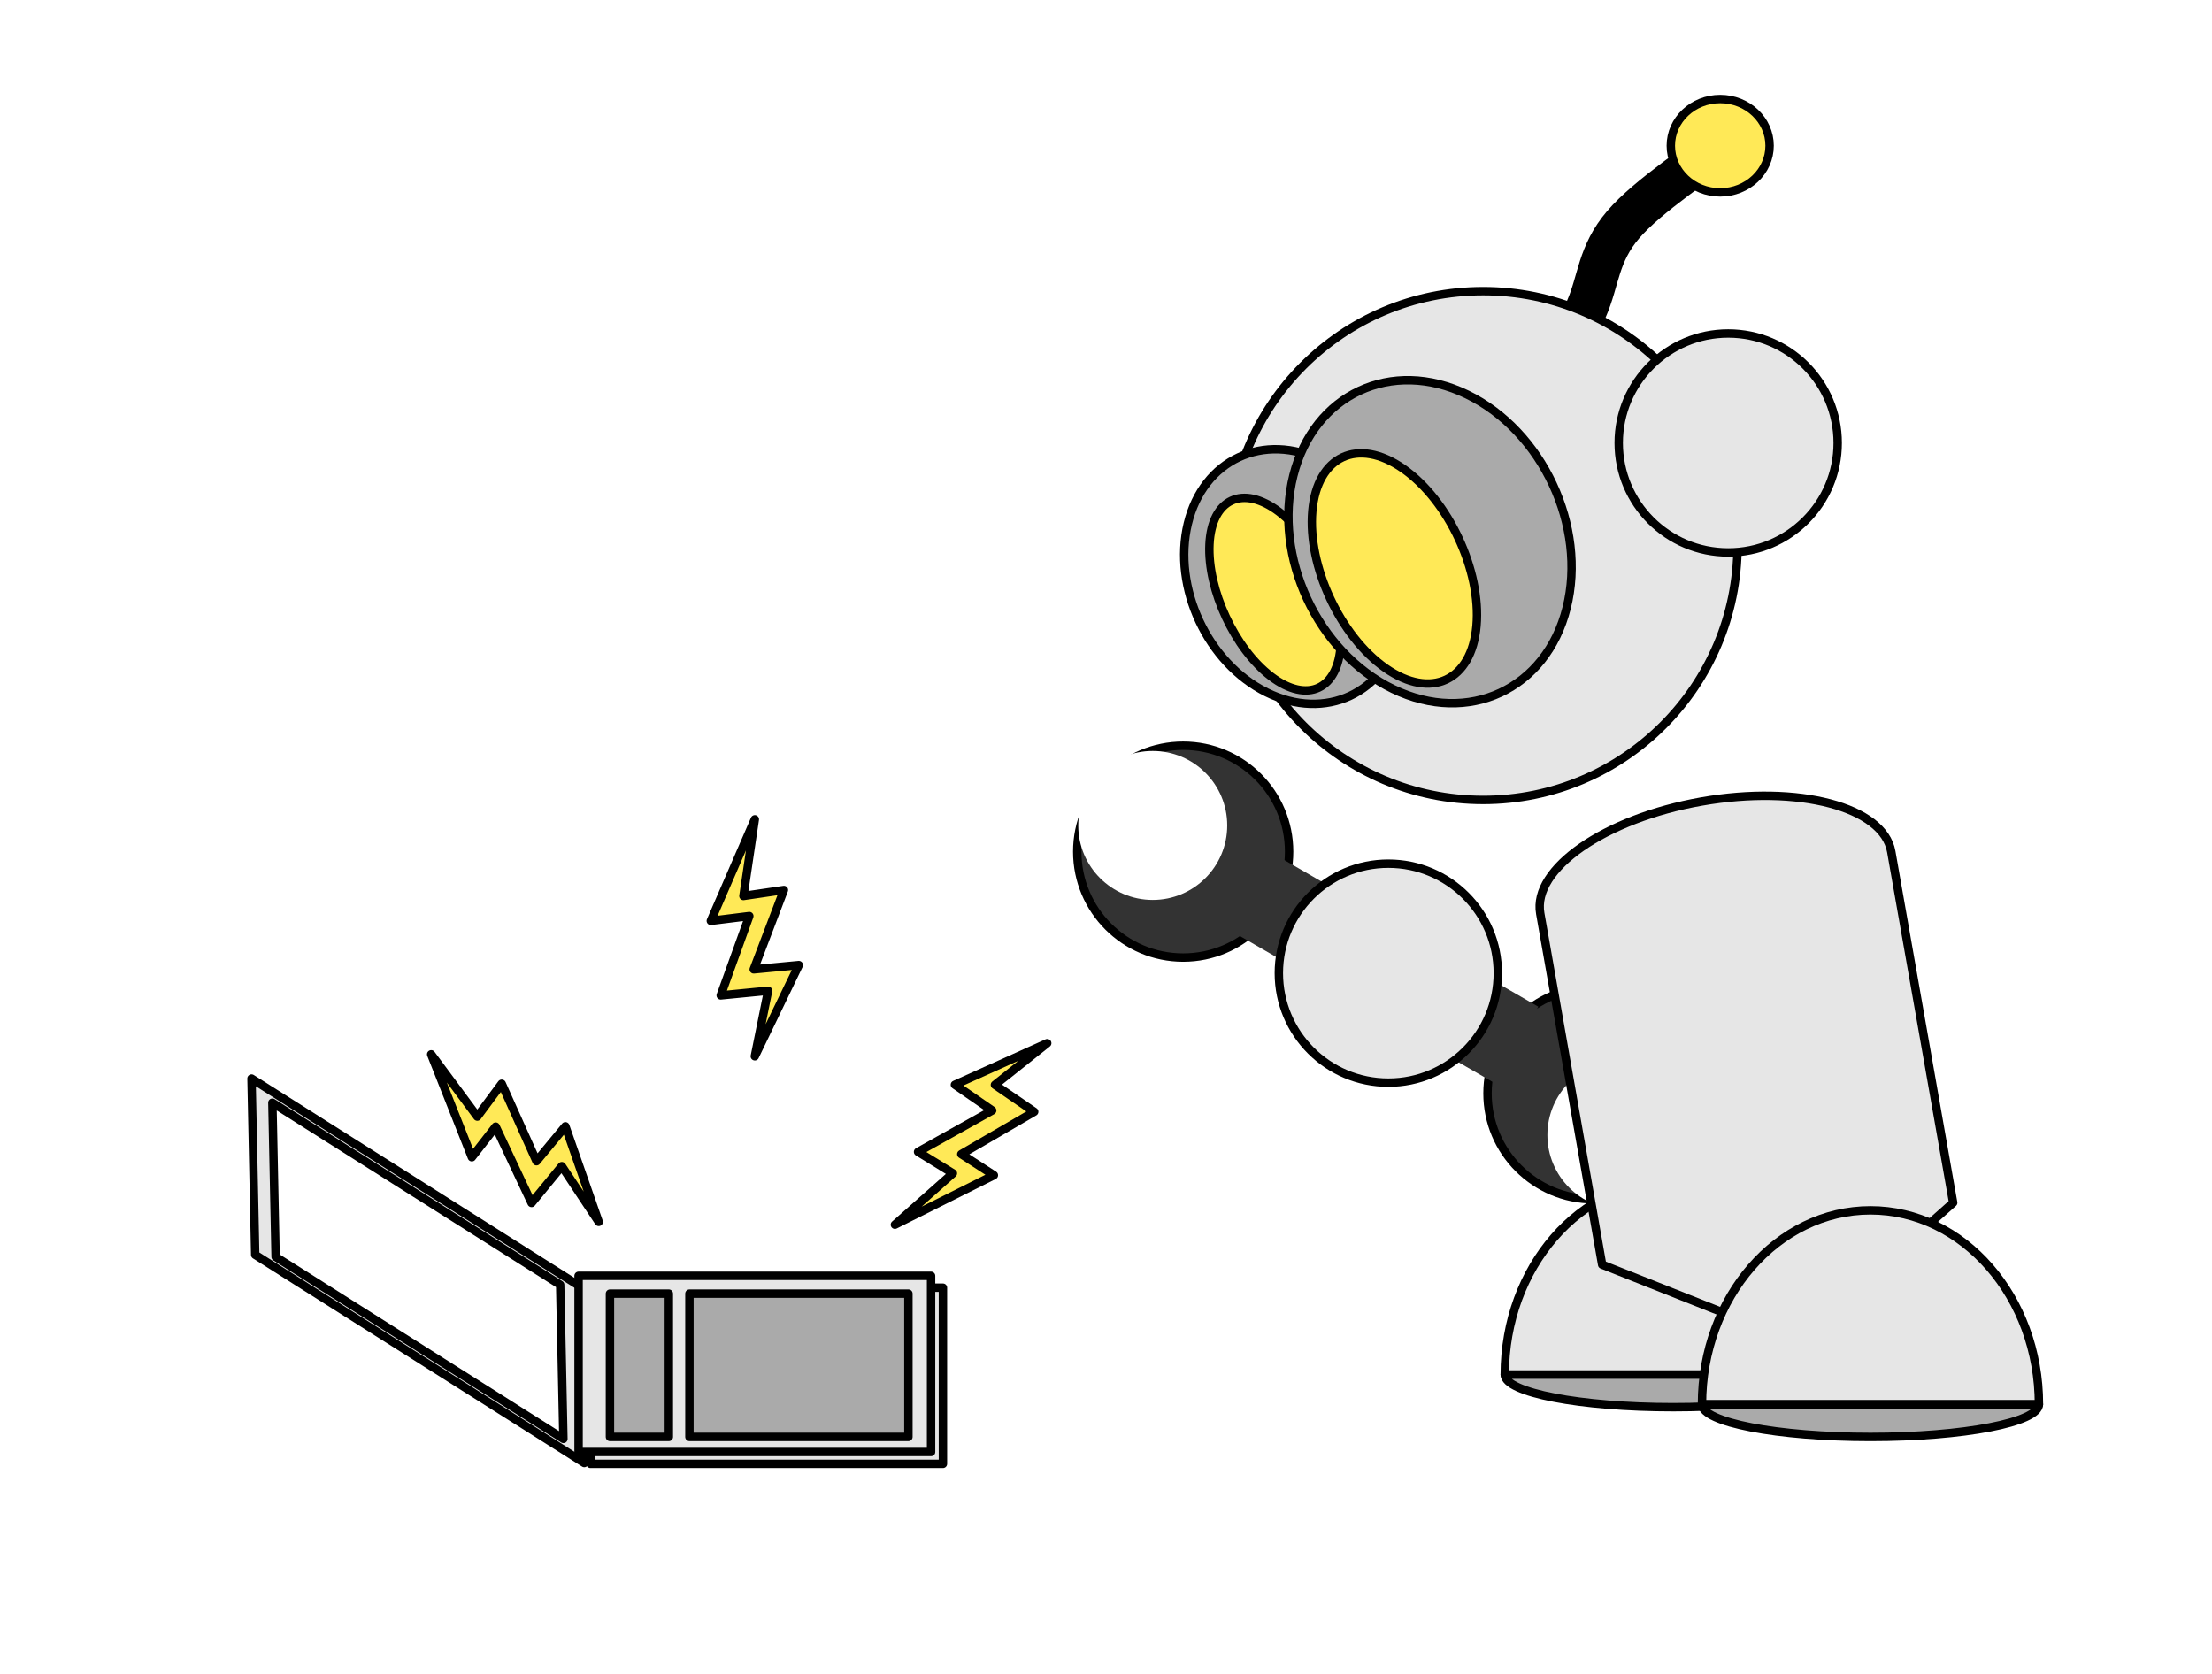 <?xml version="1.0"?>
<!DOCTYPE svg PUBLIC "-//W3C//DTD SVG 1.1//EN" "http://www.w3.org/Graphics/SVG/1.1/DTD/svg11.dtd">
<svg xmlns="http://www.w3.org/2000/svg" xmlns:xl="http://www.w3.org/1999/xlink" version="1.1" viewBox="1697 790 263 199" width="263pt" height="199pt"><defs></defs><g stroke="none" stroke-opacity="1" stroke-dasharray="none" fill="none" fill-opacity="1"><title>Canvas 1</title><rect fill="white" width="2795" height="3132"/><g><title>Layer 1</title><rect x="1767.2" y="943.104" width="41.911" height="20.947" fill="#e6e6e6"/><rect x="1767.2" y="943.104" width="41.911" height="20.947" stroke="black" stroke-linecap="round" stroke-linejoin="round" stroke-width="1"/><circle cx="1837.675" cy="891.26" r="12.595" fill="#333"/><circle cx="1837.675" cy="891.26" r="12.595" stroke="black" stroke-linecap="round" stroke-linejoin="round" stroke-width="1"/><circle cx="1886.455" cy="920.001" r="12.595" fill="#333"/><circle cx="1886.455" cy="920.001" r="12.595" stroke="black" stroke-linecap="round" stroke-linejoin="round" stroke-width="1"/><circle cx="1834.056" cy="888.144" r="8.856" fill="white"/><circle cx="1889.836" cy="924.951" r="8.856" fill="white"/><path d="M 1847.038 890.723 L 1879.898 909.695 L 1874.666 918.756 L 1841.806 899.785 Z" fill="#333"/><path d="M 1885.641 826.677 C 1887.091 823.356 1886.999 820.207 1889.99 816.714 C 1892.981 813.221 1899.057 809.38 1903.59 805.714" stroke="black" stroke-linecap="round" stroke-linejoin="round" stroke-width="5"/><ellipse cx="1901.527" cy="807.324" rx="5.872" ry="5.551" fill="#ffe957"/><ellipse cx="1901.527" cy="807.324" rx="5.872" ry="5.551" stroke="black" stroke-linecap="round" stroke-linejoin="round" stroke-width="1"/><circle cx="1873.338" cy="854.865" r="30.248" fill="#e6e6e6"/><circle cx="1873.338" cy="854.865" r="30.248" stroke="black" stroke-linecap="round" stroke-linejoin="round" stroke-width="1"/><circle cx="1862.068" cy="905.707" r="13.018" fill="#e6e6e6"/><circle cx="1862.068" cy="905.707" r="13.018" stroke="black" stroke-linecap="round" stroke-linejoin="round" stroke-width="1"/><path d="M 1875.91 953.438 C 1875.91 940.699 1884.878 930.372 1895.941 930.372 C 1907.004 930.372 1915.973 940.699 1915.973 953.438 L 1875.91 953.438" fill="#e6e6e6"/><path d="M 1875.91 953.438 C 1875.91 940.699 1884.878 930.372 1895.941 930.372 C 1907.004 930.372 1915.973 940.699 1915.973 953.438 L 1875.91 953.438" stroke="black" stroke-linecap="round" stroke-linejoin="round" stroke-width="1"/><path d="M 1915.973 953.441 C 1915.973 955.581 1907.004 957.315 1895.941 957.315 C 1884.878 957.315 1875.91 955.58 1875.91 953.441 L 1915.973 953.441" fill="#aaa"/><path d="M 1915.973 953.441 C 1915.973 955.581 1907.004 957.315 1895.941 957.315 C 1884.878 957.315 1875.91 955.58 1875.91 953.441 L 1915.973 953.441" stroke="black" stroke-linecap="round" stroke-linejoin="round" stroke-width="1"/><path d="M 1887.491 940.365 L 1880.13 898.615 C 1879.192 893.297 1887.779 887.332 1899.298 885.301 C 1910.817 883.27 1920.927 885.938 1921.864 891.256 L 1929.226 933.006 L 1910.624 949.532 Z" fill="#e6e6e6"/><path d="M 1887.491 940.365 L 1880.13 898.615 C 1879.192 893.297 1887.779 887.332 1899.298 885.301 C 1910.817 883.27 1920.927 885.938 1921.864 891.256 L 1929.226 933.006 L 1910.624 949.532 Z" stroke="black" stroke-linecap="round" stroke-linejoin="round" stroke-width="1"/><path d="M 1899.36 956.976 C 1899.36 944.237 1908.328 933.91 1919.391 933.91 C 1930.454 933.91 1939.423 944.237 1939.423 956.976 L 1899.36 956.976" fill="#e6e6e6"/><path d="M 1899.36 956.976 C 1899.36 944.237 1908.328 933.91 1919.391 933.91 C 1930.454 933.91 1939.423 944.237 1939.423 956.976 L 1899.36 956.976" stroke="black" stroke-linecap="round" stroke-linejoin="round" stroke-width="1"/><path d="M 1939.423 956.979 C 1939.423 959.119 1930.454 960.853 1919.391 960.853 C 1908.328 960.853 1899.36 959.118 1899.36 956.979 L 1939.423 956.979" fill="#aaa"/><path d="M 1939.423 956.979 C 1939.423 959.119 1930.454 960.853 1919.391 960.853 C 1908.328 960.853 1899.36 959.118 1899.36 956.979 L 1939.423 956.979" stroke="black" stroke-linecap="round" stroke-linejoin="round" stroke-width="1"/><circle cx="1902.478" cy="842.668" r="13.018" fill="#e6e6e6"/><circle cx="1902.478" cy="842.668" r="13.018" stroke="black" stroke-linecap="round" stroke-linejoin="round" stroke-width="1"/><path d="M 1854.232 844.791 C 1861.235 848.269 1865.423 857.25 1863.586 864.85 C 1861.749 872.45 1854.584 875.791 1847.581 872.313 C 1840.579 868.835 1836.391 859.854 1838.228 852.254 C 1840.064 844.654 1847.23 841.313 1854.232 844.791" fill="#aaa"/><path d="M 1854.232 844.791 C 1861.235 848.269 1865.423 857.25 1863.586 864.85 C 1861.749 872.45 1854.584 875.791 1847.581 872.313 C 1840.579 868.835 1836.391 859.854 1838.228 852.254 C 1840.064 844.654 1847.23 841.313 1854.232 844.791" stroke="black" stroke-linecap="round" stroke-linejoin="round" stroke-width="1"/><path d="M 1849.078 850.856 C 1853.388 854.131 1856.669 861.169 1856.409 866.576 C 1856.148 871.982 1852.443 873.71 1848.134 870.434 C 1843.825 867.159 1840.543 860.121 1840.803 854.714 C 1841.064 849.308 1844.769 847.58 1849.078 850.856" fill="#ffe957"/><path d="M 1849.078 850.856 C 1853.388 854.131 1856.669 861.169 1856.409 866.576 C 1856.148 871.982 1852.443 873.71 1848.134 870.434 C 1843.825 867.159 1840.543 860.121 1840.803 854.714 C 1841.064 849.308 1844.769 847.58 1849.078 850.856" stroke="black" stroke-linecap="round" stroke-linejoin="round" stroke-width="1"/><path d="M 1871.429 836.901 C 1880.4 841.252 1885.7 852.618 1883.266 862.287 C 1880.832 871.956 1871.587 876.268 1862.615 871.917 C 1853.644 867.566 1848.344 856.2 1850.778 846.531 C 1853.211 836.862 1862.457 832.551 1871.429 836.901" fill="#aaa"/><path d="M 1871.429 836.901 C 1880.4 841.252 1885.7 852.618 1883.266 862.287 C 1880.832 871.956 1871.587 876.268 1862.615 871.917 C 1853.644 867.566 1848.344 856.2 1850.778 846.531 C 1853.211 836.862 1862.457 832.551 1871.429 836.901" stroke="black" stroke-linecap="round" stroke-linejoin="round" stroke-width="1"/><path d="M 1863.837 845.723 C 1869.227 849.491 1873.128 857.857 1872.55 864.409 C 1871.973 870.96 1867.135 873.216 1861.745 869.448 C 1856.354 865.679 1852.453 857.313 1853.031 850.761 C 1853.609 844.21 1858.447 841.954 1863.837 845.723" fill="#ffe957"/><path d="M 1863.837 845.723 C 1869.227 849.491 1873.128 857.857 1872.55 864.409 C 1871.973 870.96 1867.135 873.216 1861.745 869.448 C 1856.354 865.679 1852.453 857.313 1853.031 850.761 C 1853.609 844.21 1858.447 841.954 1863.837 845.723" stroke="black" stroke-linecap="round" stroke-linejoin="round" stroke-width="1"/><path d="M 1727.343 939.197 L 1766.47 963.95 L 1766.032 942.992 L 1726.905 918.239 Z" fill="#e6e6e6"/><path d="M 1727.343 939.197 L 1766.47 963.95 L 1766.032 942.992 L 1726.905 918.239 Z" stroke="black" stroke-linecap="round" stroke-linejoin="round" stroke-width="1"/><path d="M 1729.769 939.437 L 1763.986 961.084 L 1763.602 942.756 L 1729.386 921.11 Z" fill="white"/><path d="M 1729.769 939.437 L 1763.986 961.084 L 1763.602 942.756 L 1729.386 921.11 Z" stroke="black" stroke-linecap="round" stroke-linejoin="round" stroke-width="1"/><rect x="1765.79" y="941.694" width="41.911" height="20.947" fill="#e6e6e6"/><rect x="1765.79" y="941.694" width="41.911" height="20.947" stroke="black" stroke-linecap="round" stroke-linejoin="round" stroke-width="1"/><rect x="1769.52" y="943.812" width="7.001" height="17.038" fill="#aaa"/><rect x="1769.52" y="943.812" width="7.001" height="17.038" stroke="black" stroke-linecap="round" stroke-linejoin="round" stroke-width="1"/><rect x="1778.97" y="943.812" width="26.036" height="17.038" fill="#aaa"/><rect x="1778.97" y="943.812" width="26.036" height="17.038" stroke="black" stroke-linecap="round" stroke-linejoin="round" stroke-width="1"/><path d="M 1806.154 926.956 L 1810.297 929.507 L 1803.402 935.616 L 1815.168 929.733 L 1811.294 927.227 L 1819.965 922.185 L 1815.293 918.986 L 1821.51 914.035 L 1810.534 918.976 L 1814.968 922.035 L 1806.154 926.956 Z" fill="#ffe957"/><path d="M 1806.154 926.956 L 1810.297 929.507 L 1803.402 935.616 L 1815.168 929.733 L 1811.294 927.227 L 1819.965 922.185 L 1815.293 918.986 L 1821.51 914.035 L 1810.534 918.976 L 1814.968 922.035 L 1806.154 926.956 Z" stroke="black" stroke-linecap="round" stroke-linejoin="round" stroke-width="1"/><path d="M 1756.653 918.857 L 1753.751 922.762 L 1748.266 915.36 L 1753.101 927.595 L 1755.935 923.954 L 1760.202 933.031 L 1763.796 928.656 L 1768.186 935.281 L 1764.221 923.916 L 1760.787 928.067 L 1756.654 918.857 Z" fill="#ffe957"/><path d="M 1756.653 918.857 L 1753.751 922.762 L 1748.266 915.36 L 1753.101 927.595 L 1755.935 923.954 L 1760.202 933.031 L 1763.796 928.656 L 1768.186 935.281 L 1764.221 923.916 L 1760.787 928.067 L 1756.654 918.857 Z" stroke="black" stroke-linecap="round" stroke-linejoin="round" stroke-width="1"/><path d="M 1790.205 895.821 L 1785.391 896.53 L 1786.746 887.418 L 1781.514 899.488 L 1786.092 898.917 L 1782.691 908.353 L 1788.326 907.801 L 1786.746 915.59 L 1791.978 904.749 L 1786.615 905.257 L 1790.205 895.821 Z" fill="#ffe957"/><path d="M 1790.205 895.821 L 1785.391 896.53 L 1786.746 887.418 L 1781.514 899.488 L 1786.092 898.917 L 1782.691 908.353 L 1788.326 907.801 L 1786.746 915.59 L 1791.978 904.749 L 1786.615 905.257 L 1790.205 895.821 Z" stroke="black" stroke-linecap="round" stroke-linejoin="round" stroke-width="1"/></g></g></svg>
